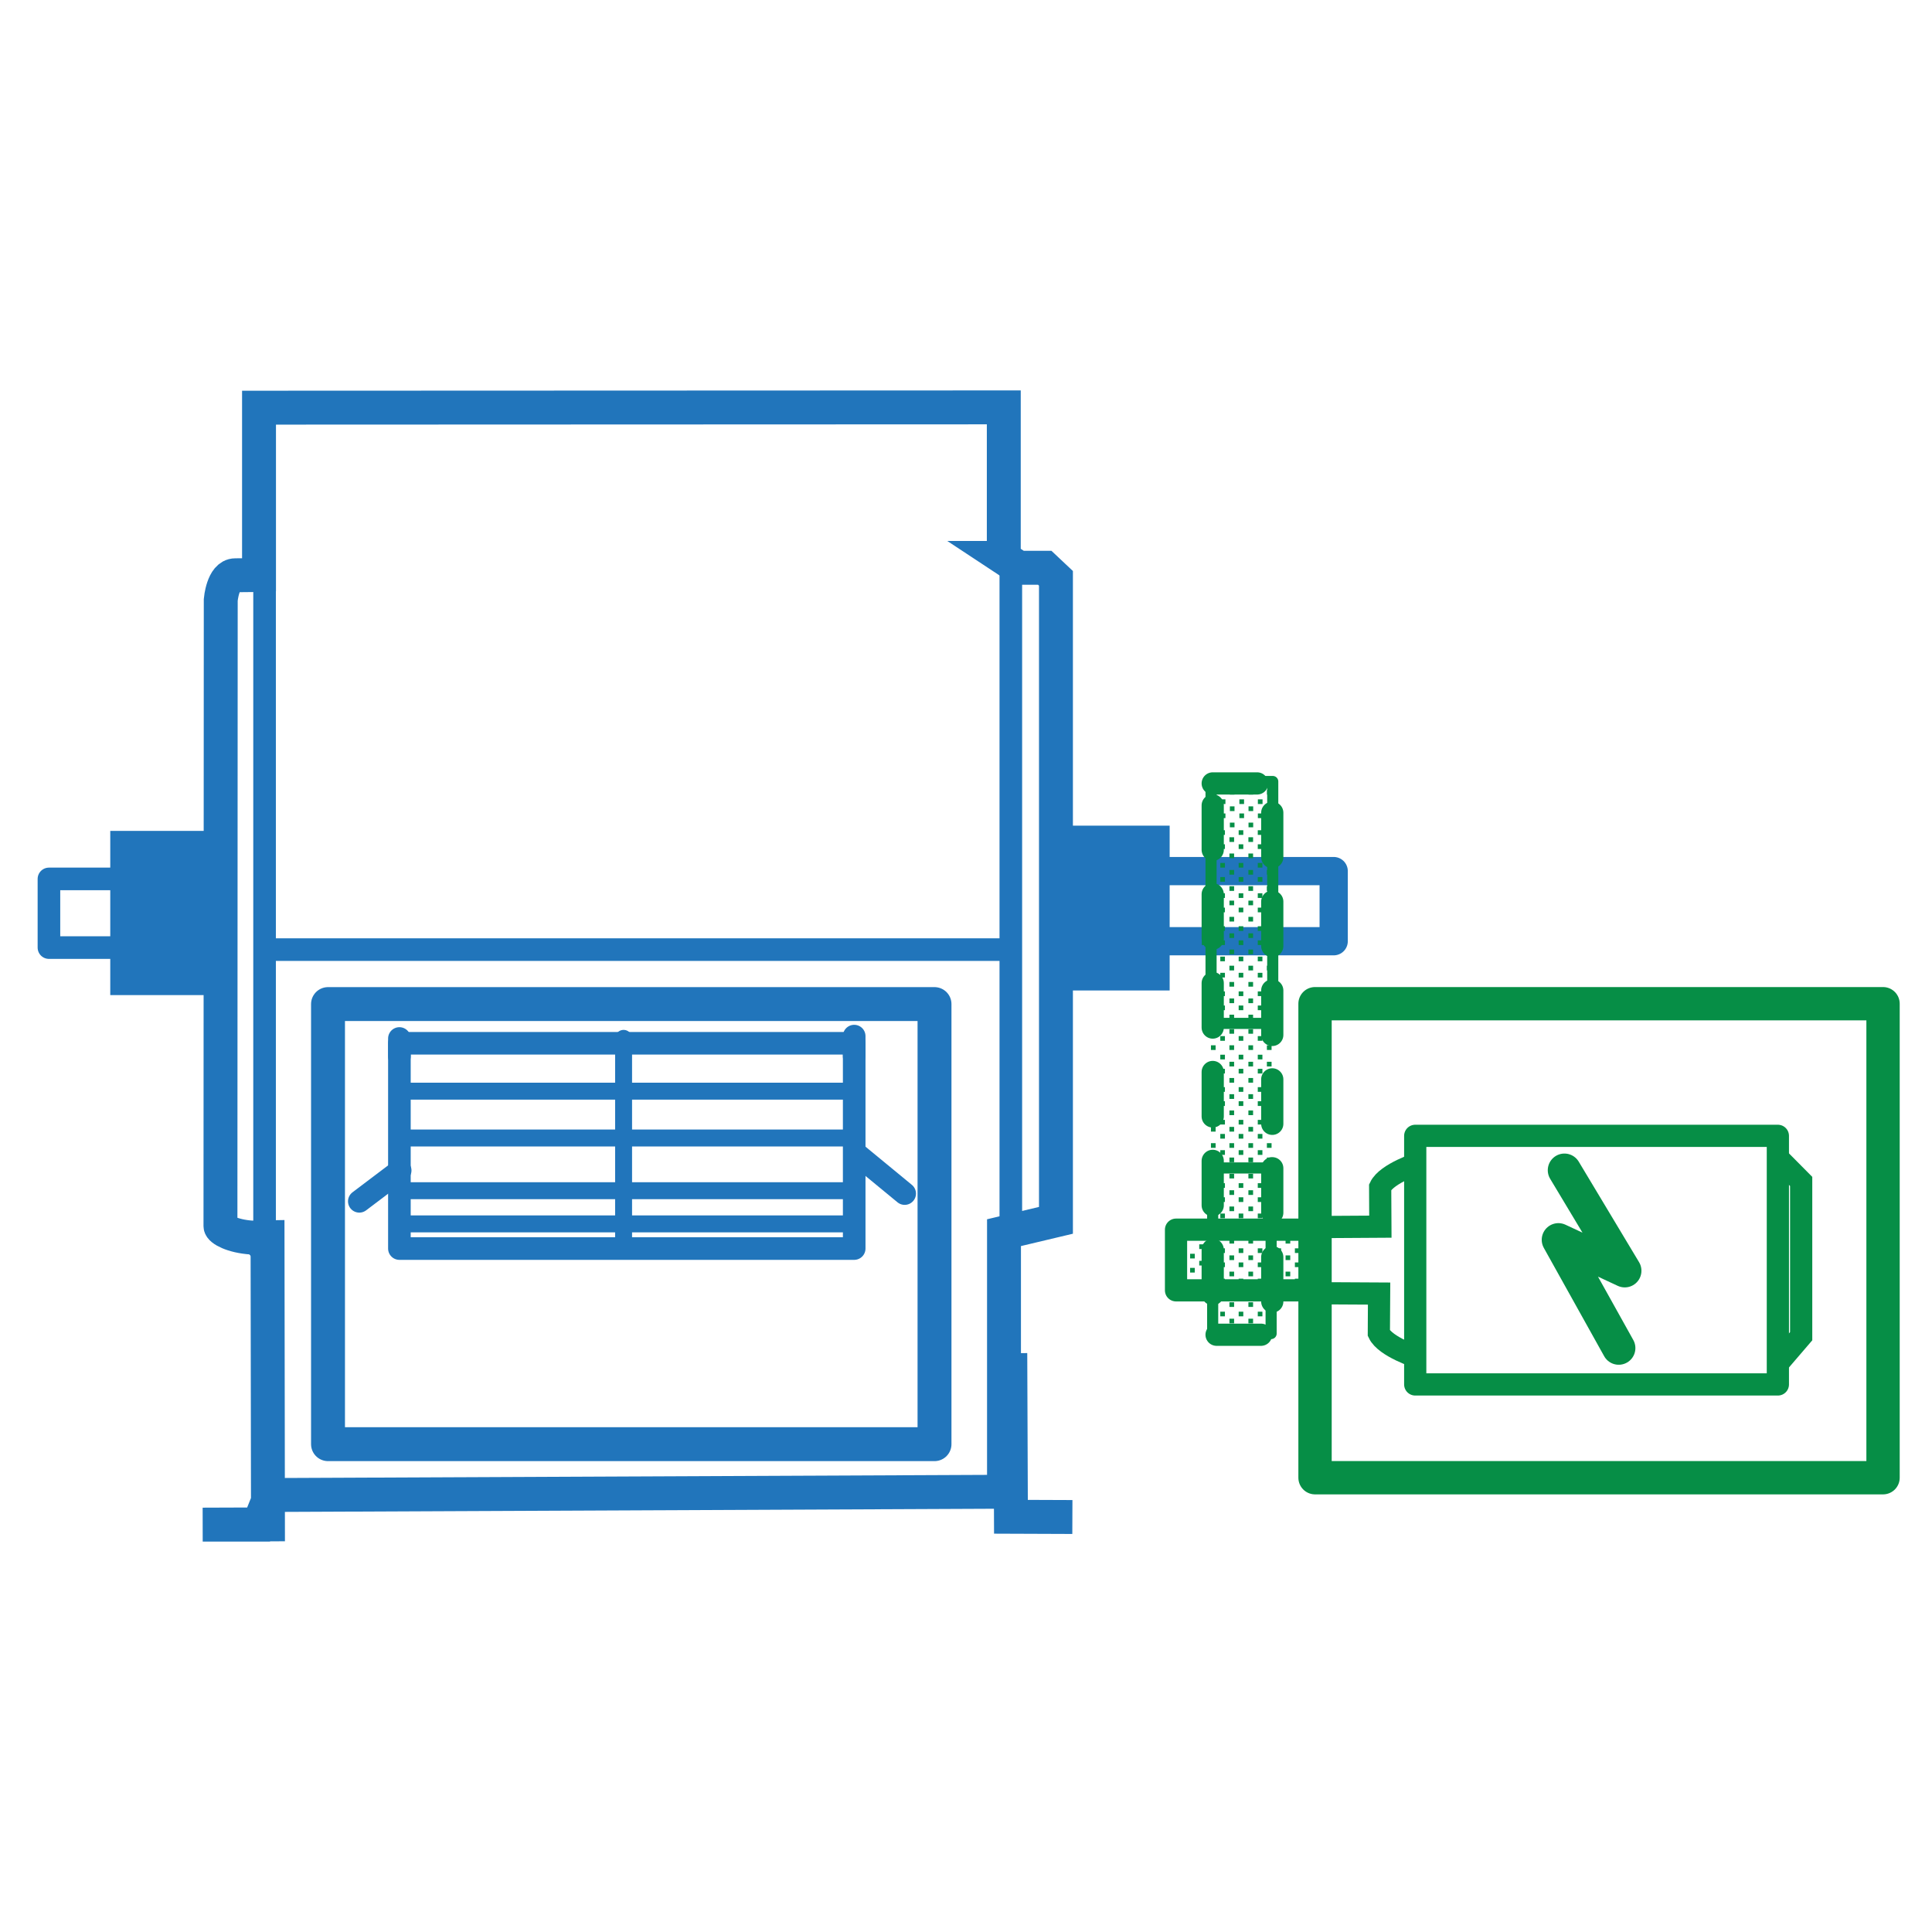 <?xml version="1.0" encoding="utf-8"?>
<!-- Generator: Adobe Illustrator 16.0.0, SVG Export Plug-In . SVG Version: 6.00 Build 0)  -->
<!DOCTYPE svg PUBLIC "-//W3C//DTD SVG 1.1//EN" "http://www.w3.org/Graphics/SVG/1.1/DTD/svg11.dtd">
<svg version="1.1" id="Layer_1" xmlns="http://www.w3.org/2000/svg" xmlns:xlink="http://www.w3.org/1999/xlink" x="0px" y="0px"
	 width="100px" height="100px" viewBox="0 0 100 100" enable-background="new 0 0 100 100" xml:space="preserve">
<g>
	<g>
		<path fill="none" stroke="#2175BB" stroke-width="1.755" d="M51.955,28.878l0.773,0.51h1.348l0.58,0.546v33.23l-2.689,0.639v13.41
			l-37.969,0.168l-0.615,1.533h-2.891l3.378-0.012l-0.022-14.857c0,0-0.581,0.012-0.813,0.012c-1.032-0.068-1.624-0.43-1.624-0.592
			s0.015-32.417,0.015-32.417s0.109-1.272,0.752-1.272c0.644,0,1.229-0.017,1.229-0.017v-8.658l38.549-0.015V28.878z"/>
		<rect x="54.57" y="42.736" fill="#2175BB" width="5.971" height="8.531"/>
		<rect x="5.707" y="43.007" fill="#2175BB" width="5.653" height="8.499"/>
		
			<rect x="2.533" y="45.493" fill="none" stroke="#2175BB" stroke-width="1.17" stroke-linecap="round" stroke-linejoin="round" width="3.93" height="3.554"/>
		
			<rect x="55.85" y="45.087" fill="none" stroke="#2175BB" stroke-width="1.462" stroke-linecap="round" stroke-linejoin="round" width="13.181" height="3.631"/>
		<path fill="none" stroke="#2175BB" stroke-width="1.17" d="M52.145,49.152H14.004 M52.32,29.492v34.414 M13.694,29.951v33.955"/>
		
			<rect x="16.978" y="51.971" fill="none" stroke="#2175BB" stroke-width="1.755" stroke-linecap="round" stroke-linejoin="round" width="31.392" height="22.779"/>
		
			<rect x="20.673" y="54" fill="none" stroke="#2175BB" stroke-width="1.17" stroke-linecap="round" stroke-linejoin="round" width="23.54" height="10.625"/>
		<path fill="none" stroke="#2175BB" stroke-width="0.877" stroke-linecap="round" stroke-linejoin="round" d="M44.109,63.348
			H20.665 M44.109,61.631H20.665 M44.109,58.902H20.665 M44.109,56.479H20.665"/>
		<path fill="none" stroke="#2175BB" stroke-width="1.17" stroke-linecap="round" stroke-linejoin="round" d="M18.598,62.18
			l2.115-1.598 M44.213,54.68v-1.051 M20.673,54.68v-0.928"/>
		<line fill="none" stroke="#2175BB" stroke-width="1.17" x1="12.806" y1="63.965" x2="13.774" y2="65.004"/>
		<polyline fill="none" stroke="#2175BB" stroke-width="1.755" points="52.293,70.039 52.326,78.508 55.506,78.52 		"/>
		
			<line fill="none" stroke="#2175BB" stroke-width="1.17" stroke-linecap="round" stroke-linejoin="round" x1="46.826" y1="61.779" x2="44.395" y2="59.777"/>
		
			<line fill="none" stroke="#2175BB" stroke-width="0.877" stroke-linecap="round" stroke-linejoin="round" x1="32.277" y1="64.561" x2="32.277" y2="53.746"/>
	</g>
	<g>
		<rect x="64.113" y="57.965" fill="#068E46" width="0.24" height="0.24"/>
		<rect x="64.113" y="58.693" fill="#068E46" width="0.24" height="0.242"/>
		<rect x="63.162" y="57.965" fill="#068E46" width="0.24" height="0.24"/>
		<rect x="63.162" y="58.693" fill="#068E46" width="0.24" height="0.242"/>
		<rect x="62.678" y="58.328" fill="#068E46" width="0.242" height="0.244"/>
		<rect x="63.635" y="59.17" fill="#068E46" width="0.242" height="0.242"/>
		<rect x="64.113" y="59.533" fill="#068E46" width="0.24" height="0.244"/>
		<rect x="63.162" y="59.533" fill="#068E46" width="0.24" height="0.244"/>
		<rect x="62.678" y="59.17" fill="#068E46" width="0.242" height="0.242"/>
		<rect x="63.635" y="56.635" fill="#068E46" width="0.242" height="0.244"/>
		<rect x="64.113" y="56.271" fill="#068E46" width="0.24" height="0.242"/>
		<rect x="64.113" y="57" fill="#068E46" width="0.24" height="0.244"/>
		<rect x="63.162" y="56.271" fill="#068E46" width="0.24" height="0.242"/>
		<rect x="63.162" y="57" fill="#068E46" width="0.24" height="0.244"/>
		<rect x="63.635" y="58.328" fill="#068E46" width="0.242" height="0.244"/>
		<rect x="62.678" y="56.635" fill="#068E46" width="0.242" height="0.244"/>
		<rect x="63.635" y="57.477" fill="#068E46" width="0.242" height="0.242"/>
		<rect x="62.678" y="57.477" fill="#068E46" width="0.242" height="0.242"/>
		<rect x="63.635" y="61.607" fill="#068E46" width="0.242" height="0.242"/>
		<rect x="64.113" y="61.242" fill="#068E46" width="0.24" height="0.242"/>
		<rect x="64.113" y="61.971" fill="#068E46" width="0.24" height="0.244"/>
		<rect x="63.162" y="61.242" fill="#068E46" width="0.24" height="0.242"/>
		<rect x="63.162" y="61.971" fill="#068E46" width="0.24" height="0.244"/>
		<rect x="62.678" y="61.607" fill="#068E46" width="0.242" height="0.242"/>
		<rect x="63.635" y="62.449" fill="#068E46" width="0.242" height="0.24"/>
		<rect x="64.113" y="62.813" fill="#068E46" width="0.24" height="0.242"/>
		<rect x="63.162" y="62.813" fill="#068E46" width="0.24" height="0.242"/>
		<rect x="62.678" y="62.449" fill="#068E46" width="0.242" height="0.24"/>
		<rect x="63.635" y="59.914" fill="#068E46" width="0.242" height="0.242"/>
		<rect x="64.113" y="60.277" fill="#068E46" width="0.24" height="0.242"/>
		<rect x="63.162" y="60.277" fill="#068E46" width="0.24" height="0.242"/>
		<rect x="62.678" y="59.914" fill="#068E46" width="0.242" height="0.242"/>
		<rect x="63.635" y="60.754" fill="#068E46" width="0.242" height="0.242"/>
		<rect x="62.678" y="60.754" fill="#068E46" width="0.242" height="0.242"/>
		<rect x="65.574" y="58.328" fill="#068E46" width="0.242" height="0.244"/>
		<rect x="65.102" y="57.965" fill="#068E46" width="0.24" height="0.24"/>
		<rect x="65.102" y="58.693" fill="#068E46" width="0.24" height="0.242"/>
		<rect x="64.617" y="58.328" fill="#068E46" width="0.242" height="0.244"/>
		<rect x="65.574" y="59.17" fill="#068E46" width="0.242" height="0.242"/>
		<rect x="65.102" y="59.533" fill="#068E46" width="0.24" height="0.244"/>
		<rect x="64.617" y="59.17" fill="#068E46" width="0.242" height="0.242"/>
		<rect x="65.574" y="56.635" fill="#068E46" width="0.242" height="0.244"/>
		<rect x="65.102" y="56.271" fill="#068E46" width="0.24" height="0.242"/>
		<rect x="65.102" y="57" fill="#068E46" width="0.24" height="0.244"/>
		<rect x="64.617" y="56.635" fill="#068E46" width="0.242" height="0.244"/>
		<rect x="65.574" y="57.477" fill="#068E46" width="0.242" height="0.242"/>
		<rect x="64.617" y="57.477" fill="#068E46" width="0.242" height="0.242"/>
		<rect x="65.574" y="61.607" fill="#068E46" width="0.242" height="0.242"/>
		<rect x="65.102" y="61.242" fill="#068E46" width="0.24" height="0.242"/>
		<rect x="65.102" y="61.971" fill="#068E46" width="0.24" height="0.244"/>
		<rect x="64.617" y="61.607" fill="#068E46" width="0.242" height="0.242"/>
		<rect x="67.975" y="62.813" fill="#068E46" width="0.242" height="0.242"/>
		<rect x="65.574" y="62.449" fill="#068E46" width="0.242" height="0.24"/>
		<rect x="65.102" y="62.813" fill="#068E46" width="0.24" height="0.242"/>
		<rect x="64.617" y="62.449" fill="#068E46" width="0.242" height="0.24"/>
		<rect x="65.574" y="59.914" fill="#068E46" width="0.242" height="0.242"/>
		<rect x="65.102" y="60.277" fill="#068E46" width="0.24" height="0.242"/>
		<rect x="64.617" y="59.914" fill="#068E46" width="0.242" height="0.242"/>
		<rect x="65.574" y="60.754" fill="#068E46" width="0.242" height="0.242"/>
		<rect x="64.617" y="60.754" fill="#068E46" width="0.242" height="0.242"/>
		<rect x="63.635" y="64.979" fill="#068E46" width="0.242" height="0.242"/>
		<rect x="64.113" y="64.613" fill="#068E46" width="0.24" height="0.242"/>
		<rect x="64.113" y="65.344" fill="#068E46" width="0.24" height="0.242"/>
		<rect x="63.162" y="64.613" fill="#068E46" width="0.24" height="0.242"/>
		<rect x="63.162" y="65.344" fill="#068E46" width="0.24" height="0.242"/>
		<rect x="62.678" y="64.979" fill="#068E46" width="0.242" height="0.242"/>
		<rect x="63.635" y="65.82" fill="#068E46" width="0.242" height="0.242"/>
		<rect x="64.113" y="66.184" fill="#068E46" width="0.24" height="0.244"/>
		<rect x="63.162" y="66.184" fill="#068E46" width="0.24" height="0.244"/>
		<rect x="62.678" y="65.82" fill="#068E46" width="0.242" height="0.242"/>
		<rect x="63.635" y="63.285" fill="#068E46" width="0.242" height="0.244"/>
		<rect x="64.113" y="63.65" fill="#068E46" width="0.24" height="0.244"/>
		<rect x="63.162" y="63.65" fill="#068E46" width="0.24" height="0.244"/>
		<rect x="62.678" y="63.285" fill="#068E46" width="0.242" height="0.244"/>
		<rect x="63.635" y="64.127" fill="#068E46" width="0.242" height="0.24"/>
		<rect x="62.678" y="64.127" fill="#068E46" width="0.242" height="0.24"/>
		<rect x="63.635" y="68.256" fill="#068E46" width="0.242" height="0.242"/>
		<rect x="64.113" y="67.893" fill="#068E46" width="0.24" height="0.24"/>
		<rect x="64.113" y="68.621" fill="#068E46" width="0.24" height="0.244"/>
		<rect x="63.162" y="67.893" fill="#068E46" width="0.24" height="0.24"/>
		<rect x="63.162" y="68.621" fill="#068E46" width="0.24" height="0.244"/>
		<rect x="62.678" y="68.256" fill="#068E46" width="0.242" height="0.242"/>
		<rect x="63.635" y="69.098" fill="#068E46" width="0.242" height="0.242"/>
		<rect x="62.678" y="69.098" fill="#068E46" width="0.242" height="0.242"/>
		<rect x="63.635" y="66.564" fill="#068E46" width="0.242" height="0.24"/>
		<rect x="64.113" y="66.928" fill="#068E46" width="0.24" height="0.242"/>
		<rect x="63.162" y="66.928" fill="#068E46" width="0.24" height="0.242"/>
		<rect x="62.678" y="66.564" fill="#068E46" width="0.242" height="0.24"/>
		<rect x="63.635" y="67.404" fill="#068E46" width="0.242" height="0.242"/>
		<rect x="62.678" y="67.404" fill="#068E46" width="0.242" height="0.242"/>
		<rect x="67.496" y="64.979" fill="#068E46" width="0.242" height="0.242"/>
		<rect x="67.975" y="64.613" fill="#068E46" width="0.242" height="0.242"/>
		<rect x="67.975" y="65.344" fill="#068E46" width="0.242" height="0.242"/>
		<rect x="67.023" y="64.613" fill="#068E46" width="0.242" height="0.242"/>
		<rect x="67.023" y="65.344" fill="#068E46" width="0.242" height="0.242"/>
		<rect x="66.541" y="64.979" fill="#068E46" width="0.242" height="0.242"/>
		<rect x="66.068" y="64.613" fill="#068E46" width="0.242" height="0.242"/>
		<rect x="66.068" y="65.344" fill="#068E46" width="0.242" height="0.242"/>
		<rect x="65.574" y="64.979" fill="#068E46" width="0.242" height="0.242"/>
		<rect x="65.102" y="64.613" fill="#068E46" width="0.24" height="0.242"/>
		<rect x="65.102" y="65.344" fill="#068E46" width="0.24" height="0.242"/>
		<rect x="64.617" y="64.979" fill="#068E46" width="0.242" height="0.242"/>
		<rect x="67.496" y="65.82" fill="#068E46" width="0.242" height="0.242"/>
		<rect x="67.975" y="66.184" fill="#068E46" width="0.242" height="0.244"/>
		<rect x="67.023" y="66.184" fill="#068E46" width="0.242" height="0.244"/>
		<rect x="66.541" y="65.82" fill="#068E46" width="0.242" height="0.242"/>
		<rect x="66.068" y="66.184" fill="#068E46" width="0.242" height="0.244"/>
		<rect x="65.574" y="65.82" fill="#068E46" width="0.242" height="0.242"/>
		<rect x="65.102" y="66.184" fill="#068E46" width="0.24" height="0.244"/>
		<rect x="64.617" y="65.82" fill="#068E46" width="0.242" height="0.242"/>
		<rect x="67.975" y="63.65" fill="#068E46" width="0.242" height="0.244"/>
		<rect x="67.023" y="63.65" fill="#068E46" width="0.242" height="0.244"/>
		<rect x="66.068" y="63.65" fill="#068E46" width="0.242" height="0.244"/>
		<rect x="65.574" y="63.285" fill="#068E46" width="0.242" height="0.244"/>
		<rect x="65.102" y="63.65" fill="#068E46" width="0.24" height="0.244"/>
		<rect x="64.617" y="63.285" fill="#068E46" width="0.242" height="0.244"/>
		<rect x="67.496" y="64.127" fill="#068E46" width="0.242" height="0.24"/>
		<rect x="66.541" y="64.127" fill="#068E46" width="0.242" height="0.24"/>
		<rect x="65.574" y="64.127" fill="#068E46" width="0.242" height="0.24"/>
		<rect x="64.617" y="64.127" fill="#068E46" width="0.242" height="0.24"/>
		<rect x="67.975" y="67.893" fill="#068E46" width="0.242" height="0.24"/>
		<rect x="67.975" y="68.621" fill="#068E46" width="0.242" height="0.244"/>
		<rect x="65.574" y="68.256" fill="#068E46" width="0.242" height="0.242"/>
		<rect x="65.102" y="67.893" fill="#068E46" width="0.24" height="0.24"/>
		<rect x="65.102" y="68.621" fill="#068E46" width="0.24" height="0.244"/>
		<rect x="64.617" y="68.256" fill="#068E46" width="0.242" height="0.242"/>
		<rect x="67.496" y="66.564" fill="#068E46" width="0.242" height="0.24"/>
		<rect x="67.975" y="66.928" fill="#068E46" width="0.242" height="0.242"/>
		<rect x="66.541" y="66.564" fill="#068E46" width="0.242" height="0.24"/>
		<rect x="65.574" y="66.564" fill="#068E46" width="0.242" height="0.24"/>
		<rect x="65.102" y="66.928" fill="#068E46" width="0.24" height="0.242"/>
		<rect x="64.617" y="66.564" fill="#068E46" width="0.242" height="0.24"/>
		<rect x="65.574" y="67.404" fill="#068E46" width="0.242" height="0.242"/>
		<rect x="64.617" y="67.404" fill="#068E46" width="0.242" height="0.242"/>
		<rect x="63.635" y="45.03" fill="#068E46" width="0.242" height="0.242"/>
		<rect x="64.113" y="44.666" fill="#068E46" width="0.24" height="0.241"/>
		<rect x="64.113" y="45.396" fill="#068E46" width="0.24" height="0.242"/>
		<rect x="63.162" y="44.666" fill="#068E46" width="0.24" height="0.241"/>
		<rect x="63.162" y="45.396" fill="#068E46" width="0.24" height="0.242"/>
		<rect x="62.678" y="45.03" fill="#068E46" width="0.242" height="0.242"/>
		<rect x="63.635" y="45.871" fill="#068E46" width="0.242" height="0.241"/>
		<rect x="64.113" y="46.235" fill="#068E46" width="0.24" height="0.242"/>
		<rect x="63.162" y="46.235" fill="#068E46" width="0.24" height="0.242"/>
		<rect x="62.678" y="45.871" fill="#068E46" width="0.242" height="0.241"/>
		<rect x="63.635" y="43.336" fill="#068E46" width="0.242" height="0.243"/>
		<rect x="64.113" y="42.973" fill="#068E46" width="0.24" height="0.241"/>
		<rect x="64.113" y="43.701" fill="#068E46" width="0.24" height="0.243"/>
		<rect x="63.162" y="42.973" fill="#068E46" width="0.24" height="0.241"/>
		<rect x="63.162" y="43.701" fill="#068E46" width="0.24" height="0.243"/>
		<rect x="62.678" y="43.336" fill="#068E46" width="0.242" height="0.243"/>
		<rect x="63.635" y="44.178" fill="#068E46" width="0.242" height="0.242"/>
		<rect x="62.678" y="44.178" fill="#068E46" width="0.242" height="0.242"/>
		<rect x="63.635" y="48.308" fill="#068E46" width="0.242" height="0.242"/>
		<rect x="64.113" y="47.942" fill="#068E46" width="0.24" height="0.242"/>
		<rect x="64.113" y="48.673" fill="#068E46" width="0.24" height="0.242"/>
		<rect x="63.162" y="47.942" fill="#068E46" width="0.24" height="0.242"/>
		<rect x="63.162" y="48.673" fill="#068E46" width="0.24" height="0.242"/>
		<rect x="62.678" y="48.308" fill="#068E46" width="0.242" height="0.242"/>
		<rect x="62.205" y="48.673" fill="#068E46" width="0.242" height="0.242"/>
		<rect x="63.635" y="49.149" fill="#068E46" width="0.242" height="0.242"/>
		<rect x="64.113" y="49.515" fill="#068E46" width="0.24" height="0.24"/>
		<rect x="63.162" y="49.515" fill="#068E46" width="0.24" height="0.24"/>
		<rect x="62.678" y="49.149" fill="#068E46" width="0.242" height="0.242"/>
		<rect x="63.635" y="46.616" fill="#068E46" width="0.242" height="0.24"/>
		<rect x="64.113" y="46.979" fill="#068E46" width="0.24" height="0.242"/>
		<rect x="63.162" y="46.979" fill="#068E46" width="0.24" height="0.242"/>
		<rect x="62.678" y="46.616" fill="#068E46" width="0.242" height="0.24"/>
		<rect x="63.635" y="47.456" fill="#068E46" width="0.242" height="0.242"/>
		<rect x="62.678" y="47.456" fill="#068E46" width="0.242" height="0.242"/>
		<rect x="65.574" y="45.03" fill="#068E46" width="0.242" height="0.242"/>
		<rect x="65.102" y="44.666" fill="#068E46" width="0.24" height="0.241"/>
		<rect x="65.102" y="45.396" fill="#068E46" width="0.24" height="0.242"/>
		<rect x="64.617" y="45.03" fill="#068E46" width="0.242" height="0.242"/>
		<rect x="65.574" y="45.871" fill="#068E46" width="0.242" height="0.241"/>
		<rect x="65.102" y="46.235" fill="#068E46" width="0.24" height="0.242"/>
		<rect x="64.617" y="45.871" fill="#068E46" width="0.242" height="0.241"/>
		<rect x="65.574" y="43.336" fill="#068E46" width="0.242" height="0.243"/>
		<rect x="65.102" y="42.973" fill="#068E46" width="0.24" height="0.241"/>
		<rect x="65.102" y="43.701" fill="#068E46" width="0.24" height="0.243"/>
		<rect x="64.617" y="43.336" fill="#068E46" width="0.242" height="0.243"/>
		<rect x="65.574" y="44.178" fill="#068E46" width="0.242" height="0.242"/>
		<rect x="64.617" y="44.178" fill="#068E46" width="0.242" height="0.242"/>
		<rect x="65.574" y="48.308" fill="#068E46" width="0.242" height="0.242"/>
		<rect x="65.102" y="47.942" fill="#068E46" width="0.24" height="0.242"/>
		<rect x="65.102" y="48.673" fill="#068E46" width="0.24" height="0.242"/>
		<rect x="64.617" y="48.308" fill="#068E46" width="0.242" height="0.242"/>
		<rect x="65.574" y="49.149" fill="#068E46" width="0.242" height="0.242"/>
		<rect x="65.102" y="49.515" fill="#068E46" width="0.24" height="0.24"/>
		<rect x="64.617" y="49.149" fill="#068E46" width="0.242" height="0.242"/>
		<rect x="65.574" y="46.616" fill="#068E46" width="0.242" height="0.24"/>
		<rect x="65.102" y="46.979" fill="#068E46" width="0.24" height="0.242"/>
		<rect x="64.617" y="46.616" fill="#068E46" width="0.242" height="0.24"/>
		<rect x="65.574" y="47.456" fill="#068E46" width="0.242" height="0.242"/>
		<rect x="64.617" y="47.456" fill="#068E46" width="0.242" height="0.242"/>
		<rect x="63.635" y="51.681" fill="#068E46" width="0.242" height="0.242"/>
		<rect x="64.113" y="51.315" fill="#068E46" width="0.24" height="0.242"/>
		<rect x="64.113" y="52.046" fill="#068E46" width="0.24" height="0.241"/>
		<rect x="63.162" y="51.315" fill="#068E46" width="0.24" height="0.242"/>
		<rect x="63.162" y="52.046" fill="#068E46" width="0.24" height="0.241"/>
		<rect x="62.678" y="51.681" fill="#068E46" width="0.242" height="0.242"/>
		<rect x="63.635" y="52.52" fill="#068E46" width="0.242" height="0.242"/>
		<rect x="64.113" y="52.885" fill="#068E46" width="0.24" height="0.242"/>
		<rect x="63.162" y="52.885" fill="#068E46" width="0.24" height="0.242"/>
		<rect x="62.678" y="52.52" fill="#068E46" width="0.242" height="0.242"/>
		<rect x="63.635" y="49.985" fill="#068E46" width="0.242" height="0.244"/>
		<rect x="64.113" y="50.353" fill="#068E46" width="0.24" height="0.242"/>
		<rect x="63.162" y="50.353" fill="#068E46" width="0.24" height="0.242"/>
		<rect x="62.678" y="49.985" fill="#068E46" width="0.242" height="0.244"/>
		<rect x="63.635" y="50.827" fill="#068E46" width="0.242" height="0.242"/>
		<rect x="62.678" y="50.827" fill="#068E46" width="0.242" height="0.242"/>
		<rect x="63.635" y="54.957" fill="#068E46" width="0.242" height="0.242"/>
		<rect x="64.113" y="54.592" fill="#068E46" width="0.24" height="0.242"/>
		<rect x="64.113" y="55.322" fill="#068E46" width="0.24" height="0.242"/>
		<rect x="63.162" y="54.592" fill="#068E46" width="0.24" height="0.242"/>
		<rect x="63.162" y="55.322" fill="#068E46" width="0.24" height="0.242"/>
		<rect x="62.678" y="54.957" fill="#068E46" width="0.242" height="0.242"/>
		<rect x="63.635" y="55.797" fill="#068E46" width="0.242" height="0.242"/>
		<rect x="62.678" y="55.797" fill="#068E46" width="0.242" height="0.242"/>
		<rect x="63.635" y="53.264" fill="#068E46" width="0.242" height="0.242"/>
		<rect x="64.113" y="53.629" fill="#068E46" width="0.24" height="0.242"/>
		<rect x="63.162" y="53.629" fill="#068E46" width="0.24" height="0.242"/>
		<rect x="62.678" y="53.264" fill="#068E46" width="0.242" height="0.242"/>
		<rect x="63.635" y="54.104" fill="#068E46" width="0.242" height="0.242"/>
		<rect x="62.678" y="54.104" fill="#068E46" width="0.242" height="0.242"/>
		<rect x="65.574" y="51.681" fill="#068E46" width="0.242" height="0.242"/>
		<rect x="65.102" y="51.315" fill="#068E46" width="0.24" height="0.242"/>
		<rect x="65.102" y="52.046" fill="#068E46" width="0.24" height="0.241"/>
		<rect x="64.617" y="51.681" fill="#068E46" width="0.242" height="0.242"/>
		<rect x="65.574" y="52.52" fill="#068E46" width="0.242" height="0.242"/>
		<rect x="65.102" y="52.885" fill="#068E46" width="0.24" height="0.242"/>
		<rect x="64.617" y="52.52" fill="#068E46" width="0.242" height="0.242"/>
		<rect x="65.574" y="49.985" fill="#068E46" width="0.242" height="0.244"/>
		<rect x="65.102" y="50.353" fill="#068E46" width="0.24" height="0.242"/>
		<rect x="64.617" y="49.985" fill="#068E46" width="0.242" height="0.244"/>
		<rect x="65.574" y="50.827" fill="#068E46" width="0.242" height="0.242"/>
		<rect x="64.617" y="50.827" fill="#068E46" width="0.242" height="0.242"/>
		<rect x="65.574" y="54.957" fill="#068E46" width="0.242" height="0.242"/>
		<rect x="65.102" y="54.592" fill="#068E46" width="0.24" height="0.242"/>
		<rect x="65.102" y="55.322" fill="#068E46" width="0.24" height="0.242"/>
		<rect x="64.617" y="54.957" fill="#068E46" width="0.242" height="0.242"/>
		<rect x="65.574" y="55.797" fill="#068E46" width="0.242" height="0.242"/>
		<rect x="64.617" y="55.797" fill="#068E46" width="0.242" height="0.242"/>
		<rect x="65.574" y="53.264" fill="#068E46" width="0.242" height="0.242"/>
		<rect x="65.102" y="53.629" fill="#068E46" width="0.24" height="0.242"/>
		<rect x="64.617" y="53.264" fill="#068E46" width="0.242" height="0.242"/>
		<rect x="65.574" y="54.104" fill="#068E46" width="0.242" height="0.242"/>
		<rect x="64.617" y="54.104" fill="#068E46" width="0.242" height="0.242"/>
		<rect x="65.58" y="41.737" fill="#068E46" width="0.242" height="0.244"/>
		<rect x="65.107" y="41.374" fill="#068E46" width="0.242" height="0.242"/>
		<rect x="65.107" y="42.104" fill="#068E46" width="0.242" height="0.241"/>
		<rect x="64.623" y="41.737" fill="#068E46" width="0.242" height="0.244"/>
		<rect x="64.15" y="41.374" fill="#068E46" width="0.242" height="0.242"/>
		<rect x="64.15" y="42.104" fill="#068E46" width="0.242" height="0.241"/>
		<rect x="63.658" y="41.737" fill="#068E46" width="0.24" height="0.244"/>
		<rect x="63.186" y="41.374" fill="#068E46" width="0.242" height="0.242"/>
		<rect x="63.186" y="42.104" fill="#068E46" width="0.242" height="0.241"/>
		<rect x="62.701" y="41.737" fill="#068E46" width="0.242" height="0.244"/>
		<rect x="65.58" y="42.579" fill="#068E46" width="0.242" height="0.242"/>
		<rect x="64.623" y="42.579" fill="#068E46" width="0.242" height="0.242"/>
		<rect x="63.658" y="42.579" fill="#068E46" width="0.24" height="0.242"/>
		<rect x="62.701" y="42.579" fill="#068E46" width="0.242" height="0.242"/>
		<rect x="65.107" y="40.411" fill="#068E46" width="0.242" height="0.241"/>
		<rect x="64.15" y="40.411" fill="#068E46" width="0.242" height="0.241"/>
		<rect x="63.186" y="40.411" fill="#068E46" width="0.242" height="0.241"/>
		<rect x="65.58" y="40.886" fill="#068E46" width="0.242" height="0.242"/>
		<rect x="64.623" y="40.886" fill="#068E46" width="0.242" height="0.242"/>
		<rect x="63.658" y="40.886" fill="#068E46" width="0.24" height="0.242"/>
		<rect x="62.701" y="40.886" fill="#068E46" width="0.242" height="0.242"/>
		<rect x="62.072" y="65.26" fill="#068E46" width="0.242" height="0.242"/>
		<rect x="61.6" y="64.895" fill="#068E46" width="0.242" height="0.242"/>
		<rect x="61.6" y="65.625" fill="#068E46" width="0.242" height="0.242"/>
		<rect x="61.117" y="65.26" fill="#068E46" width="0.242" height="0.242"/>
		<rect x="61.117" y="66.1" fill="#068E46" width="0.242" height="0.244"/>
		<rect x="61.6" y="63.932" fill="#068E46" width="0.242" height="0.242"/>
		<rect x="62.072" y="64.406" fill="#068E46" width="0.242" height="0.244"/>
		<rect x="61.117" y="64.406" fill="#068E46" width="0.242" height="0.244"/>
		<g>
			<path fill="none" stroke="#068E46" stroke-width="1.725" stroke-linecap="round" stroke-linejoin="round" d="M68.066,51.952h29.4
				v24.534h-29.4V51.952z"/>
			
				<rect x="62.77" y="40.55" fill="none" stroke="#068E46" stroke-width="1.15" stroke-linecap="round" stroke-linejoin="round" stroke-dasharray="2.3,2.3" width="3.082" height="28.536"/>
			<path fill="none" stroke="#068E46" stroke-width="0.575" stroke-linecap="round" stroke-linejoin="round" d="M62.768,60.453
				h3.025v8.572h-3.025V60.453z M62.684,40.45h3.193v12.521h-3.193V40.45z"/>
			
				<rect x="73.252" y="58.791" fill="none" stroke="#068E46" stroke-width="1.15" stroke-linejoin="round" width="18.77" height="12.867"/>
			<path fill="none" stroke="#068E46" stroke-width="1.15" d="M92.021,59.934l1.207,1.217v8.01l-1.162,1.354 M73.451,60.195
				c0,0-1.676,0.535-2.014,1.248c0,0.473,0.01,2.049,0.01,2.049l-2.91,0.018 M73.383,70.252c0,0-1.678-0.533-2.014-1.246
				c0-0.475,0.012-2.051,0.012-2.051l-2.91-0.016"/>
			
				<rect x="60.871" y="63.648" fill="none" stroke="#068E46" stroke-width="1.15" stroke-linejoin="round" width="7.148" height="3.139"/>
			<polyline fill="none" stroke="#068E46" stroke-width="1.725" stroke-linecap="round" stroke-linejoin="round" points="
				83.785,69.777 80.662,64.172 84.098,65.773 80.975,60.57 			"/>
		</g>
	</g>
</g>
</svg>
